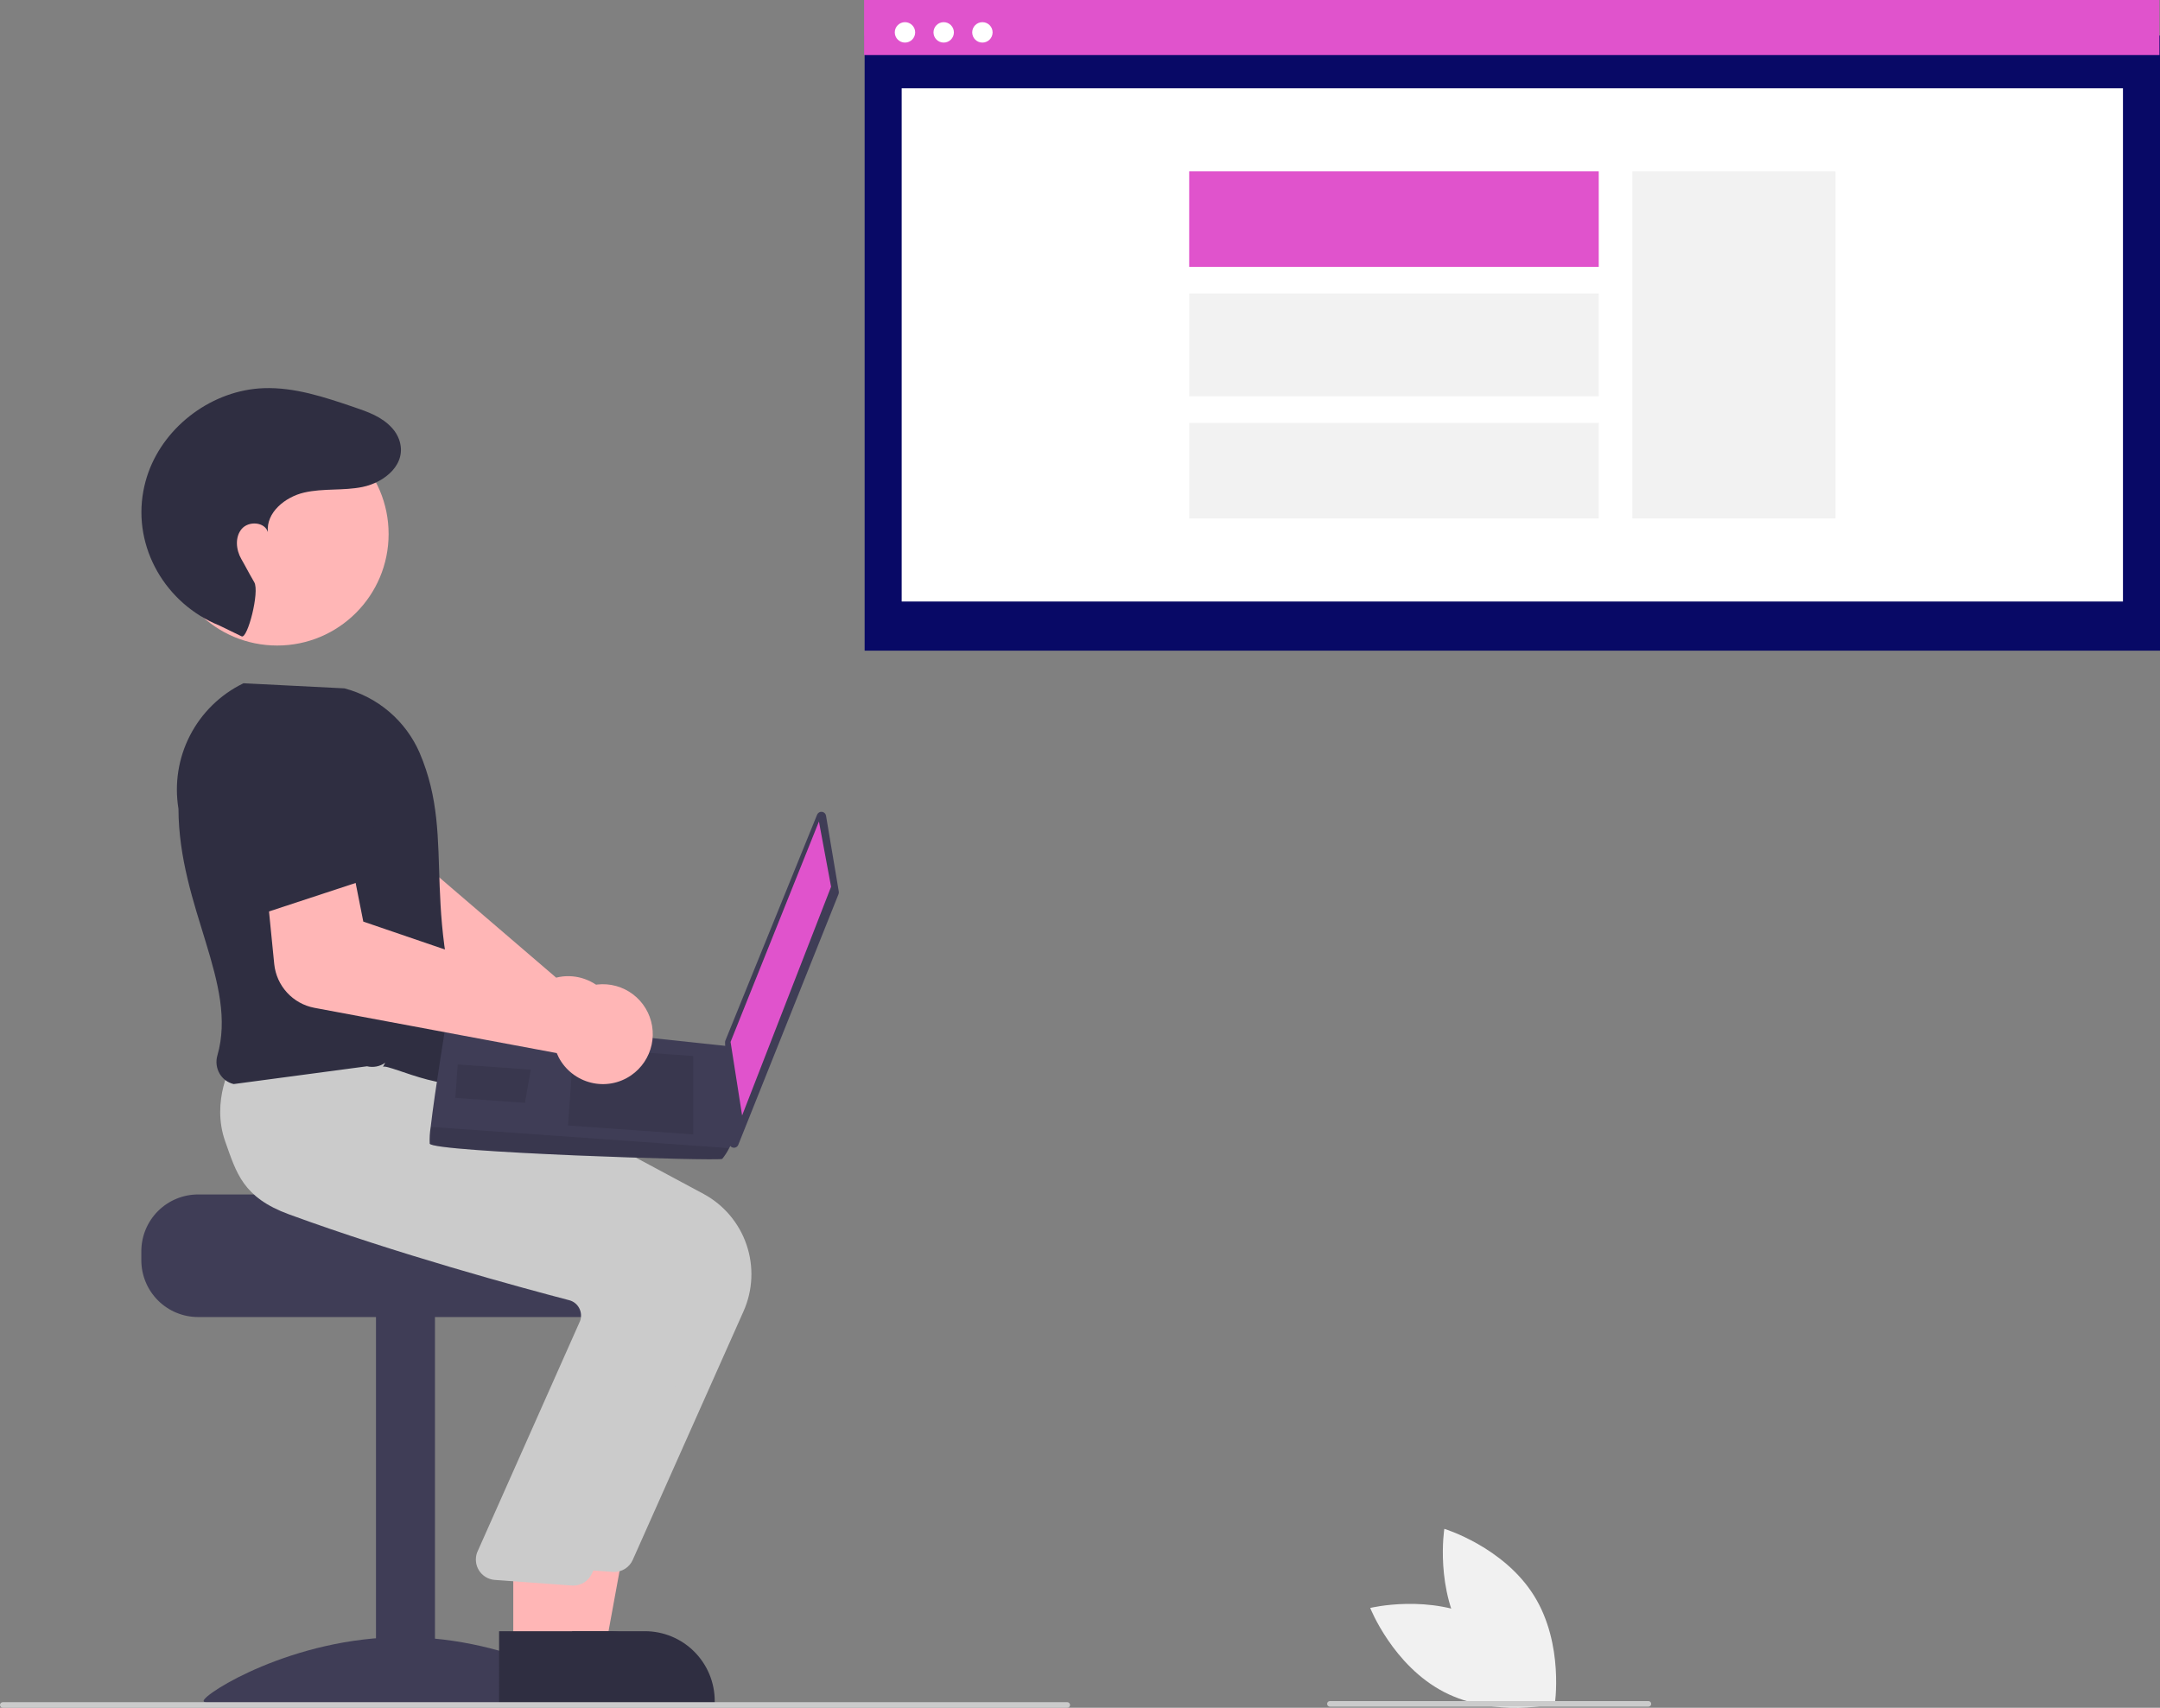 <svg width="516" height="408" viewBox="0 0 516 408" fill="none" xmlns="http://www.w3.org/2000/svg">
<rect x="0" y="0" width="516" height="408" fill="#808080" stroke="none"/>
<g clip-path="url(#clip0_818_282)">
<path d="M516 8.491H206.552V155.448H516V8.491Z" fill="#080966"/>
<path d="M507.152 21.093H215.401V143.704H507.152V21.093Z" fill="white"/>
<path d="M515.868 0H206.42V13.157H515.868V0Z" fill="#E053CC"/>
<path d="M216.189 10.175C217.535 10.175 218.626 9.083 218.626 7.737C218.626 6.39 217.535 5.298 216.189 5.298C214.844 5.298 213.753 6.39 213.753 7.737C213.753 9.083 214.844 10.175 216.189 10.175Z" fill="white"/>
<path d="M225.438 10.175C226.784 10.175 227.875 9.083 227.875 7.737C227.875 6.39 226.784 5.298 225.438 5.298C224.092 5.298 223.001 6.39 223.001 7.737C223.001 9.083 224.092 10.175 225.438 10.175Z" fill="white"/>
<path d="M234.687 10.175C236.033 10.175 237.123 9.083 237.123 7.737C237.123 6.39 236.033 5.298 234.687 5.298C233.341 5.298 232.25 6.39 232.25 7.737C232.25 9.083 233.341 10.175 234.687 10.175Z" fill="white"/>
<path d="M438.467 40.933H389.961V123.865H438.467V40.933Z" fill="#F2F2F2"/>
<path d="M381.924 40.931H284.085V63.759H381.924V40.931Z" fill="#E053CC"/>
<path d="M381.924 70.117H284.085V94.678H381.924V70.117Z" fill="#F2F2F2"/>
<path d="M381.924 101.036H284.085V123.864H381.924V101.036Z" fill="#F2F2F2"/>
<path d="M147.638 245.214C147.647 243.532 147.301 241.868 146.623 240.33C145.945 238.792 144.95 237.414 143.703 236.288C142.456 235.161 140.985 234.311 139.387 233.793C137.789 233.275 136.099 233.101 134.429 233.282C133.901 233.342 133.377 233.439 132.862 233.571L92.507 198.952L94.918 185.943L75.028 179.491L69.03 200.339C68.321 202.841 68.437 205.506 69.36 207.937C70.283 210.368 71.965 212.436 74.156 213.835L123.801 245.26C123.801 245.651 123.821 246.041 123.862 246.43C124.043 248.101 124.575 249.716 125.423 251.167C126.272 252.619 127.417 253.874 128.783 254.852C130.15 255.83 131.708 256.507 133.355 256.84C135.002 257.173 136.7 257.154 138.339 256.785C138.815 256.679 139.285 256.543 139.744 256.379C142.042 255.547 144.03 254.032 145.441 252.036C146.852 250.039 147.619 247.659 147.638 245.214V245.214Z" fill="#FFB6B6"/>
<path d="M47.309 285.364H99.34C99.34 286.861 152.965 288.076 152.965 288.076C153.807 288.71 154.574 289.438 155.252 290.245C157.289 292.676 158.402 295.749 158.395 298.922V301.091C158.394 304.687 156.966 308.135 154.426 310.677C151.886 313.219 148.441 314.648 144.848 314.649H47.309C43.717 314.646 40.273 313.217 37.733 310.675C35.193 308.133 33.765 304.686 33.762 301.091V298.922C33.767 295.328 35.196 291.882 37.735 289.34C40.275 286.799 43.717 285.369 47.309 285.364V285.364Z" fill="#3F3D56"/>
<path d="M103.907 314.111H89.818V405.222H103.907V314.111Z" fill="#3F3D56"/>
<path d="M144.007 406.355C144.007 408.061 122.657 407.015 96.321 407.015C69.984 407.015 48.635 408.061 48.635 406.355C48.635 404.649 69.984 391.121 96.321 391.121C122.657 391.121 144.007 404.649 144.007 406.355Z" fill="#3F3D56"/>
<path d="M131.288 394.048L144.574 394.046L150.895 359.558L131.286 359.559L131.288 394.048Z" fill="#FFB6B6"/>
<path d="M127.899 406.937L170.741 406.935V406.393C170.741 404.202 170.31 402.031 169.472 400.007C168.634 397.982 167.406 396.142 165.857 394.593C164.309 393.043 162.471 391.814 160.448 390.975C158.425 390.136 156.256 389.704 154.066 389.704H154.065L127.898 389.706L127.899 406.937Z" fill="#2F2E41"/>
<path d="M151.16 372.66L177.649 313.213C179.86 308.203 180.105 302.542 178.334 297.36C176.563 292.177 172.906 287.852 168.091 285.246L110.637 254.412L84.419 252.18L60.235 249.98L60.061 250.276C59.838 250.653 54.638 259.642 58.153 269.498C60.819 276.974 67.754 282.813 78.765 286.854C104.466 296.286 134.156 304.346 145.727 307.374C146.239 307.505 146.717 307.742 147.13 308.071C147.543 308.4 147.881 308.813 148.124 309.282C148.367 309.746 148.511 310.256 148.547 310.778C148.584 311.3 148.512 311.825 148.336 312.318L123.728 367.651C123.471 368.353 123.378 369.104 123.457 369.848C123.536 370.591 123.785 371.306 124.184 371.938C124.583 372.57 125.121 373.102 125.758 373.492C126.395 373.883 127.113 374.122 127.856 374.191L146.244 375.531C146.4 375.546 146.556 375.553 146.71 375.553C147.652 375.553 148.573 375.279 149.363 374.766C150.153 374.253 150.777 373.521 151.16 372.66V372.66Z" fill="#CBCBCB"/>
<path d="M122.618 394.048L135.904 394.046L142.225 359.558L122.616 359.559L122.618 394.048Z" fill="#FFB6B6"/>
<path d="M119.229 406.937L162.071 406.935V406.393C162.071 404.202 161.64 402.031 160.802 400.007C159.964 397.982 158.736 396.142 157.187 394.593C155.639 393.043 153.801 391.814 151.777 390.975C149.754 390.136 147.586 389.704 145.396 389.704H145.394L119.228 389.706L119.229 406.937Z" fill="#2F2E41"/>
<path d="M141.406 375.914L167.895 316.467C170.106 311.457 170.351 305.796 168.58 300.613C166.809 295.431 163.152 291.106 158.337 288.5L100.883 257.666L74.665 255.434L55.723 253.79L55.726 253.53C55.503 253.907 50.303 262.895 53.818 272.752C56.484 280.228 58 286.067 69.011 290.108C94.712 299.54 124.402 307.6 135.973 310.628C136.485 310.758 136.963 310.996 137.376 311.325C137.789 311.654 138.127 312.067 138.37 312.536C138.613 313 138.757 313.509 138.794 314.032C138.83 314.554 138.758 315.079 138.582 315.572L113.974 370.905C113.717 371.607 113.624 372.358 113.703 373.102C113.782 373.845 114.031 374.56 114.43 375.192C114.829 375.824 115.367 376.355 116.004 376.746C116.641 377.137 117.359 377.376 118.102 377.445L136.49 378.785C136.646 378.8 136.802 378.807 136.956 378.807C137.898 378.807 138.82 378.533 139.609 378.02C140.399 377.507 141.023 376.775 141.406 375.914Z" fill="#CBCBCB"/>
<path d="M91.488 254.875C92.758 253.975 110.996 263.552 114.247 255.959C99.074 217.996 109.53 201.603 100.236 179.834C98.599 176.079 96.133 172.744 93.023 170.08C89.913 167.416 86.24 165.493 82.281 164.454L58.168 163.235L58.043 163.296C52.601 165.963 48.164 170.314 45.388 175.705C42.612 181.095 41.646 187.237 42.632 193.22C42.718 216.912 56.882 234.982 51.929 252.166C51.722 252.885 51.661 253.638 51.751 254.38C51.841 255.122 52.08 255.839 52.454 256.487C52.816 257.113 53.303 257.658 53.883 258.089C54.464 258.52 55.127 258.827 55.831 258.991L87.67 254.741C88.414 254.918 89.187 254.934 89.938 254.789C90.688 254.643 91.399 254.339 92.023 253.897L91.488 254.875Z" fill="#2F2E41"/>
<path d="M66.215 154.222C80.916 154.222 92.834 142.294 92.834 127.581C92.834 112.869 80.916 100.941 66.215 100.941C51.514 100.941 39.596 112.869 39.596 127.581C39.596 142.294 51.514 154.222 66.215 154.222Z" fill="#FFB6B6"/>
<path d="M57.736 152.034C59.151 152.653 62.047 141.375 60.749 139.119C58.82 135.764 58.934 135.788 57.653 133.569C56.373 131.349 56.086 128.311 57.745 126.358C59.403 124.405 63.242 124.664 63.998 127.113C63.511 122.462 68.108 118.724 72.661 117.673C77.214 116.623 82.017 117.275 86.595 116.34C91.908 115.255 97.436 110.798 95.316 104.95C94.952 103.977 94.408 103.081 93.711 102.31C91.262 99.554 87.836 98.377 84.486 97.239C77.517 94.872 70.358 92.475 63.003 92.737C50.919 93.166 39.496 101.526 35.425 112.921C34.918 114.343 34.526 115.803 34.251 117.287C31.727 130.872 39.609 144.271 52.411 149.444L57.736 152.034Z" fill="#2F2E41"/>
<path d="M197.329 194.873L200.381 213.013C200.415 213.215 200.393 213.423 200.317 213.613L176.369 273.499C176.274 273.736 176.101 273.934 175.878 274.058C175.656 274.183 175.397 274.228 175.145 274.185C174.894 274.142 174.664 274.014 174.496 273.822C174.327 273.63 174.229 273.386 174.219 273.131L173.204 249.066C173.197 248.906 173.225 248.747 173.285 248.598L195.195 194.638C195.286 194.413 195.449 194.224 195.657 194.1C195.866 193.975 196.109 193.922 196.351 193.949C196.592 193.975 196.818 194.08 196.995 194.247C197.171 194.414 197.288 194.634 197.329 194.873V194.873Z" fill="#3F3D56"/>
<path d="M195.633 196.266L198.534 211.849L177.282 266.497L174.523 248.918L195.633 196.266Z" fill="#E053CC"/>
<path d="M102.654 273.22C103.177 275.263 171.826 277.474 172.538 276.857C173.177 276.065 173.73 275.208 174.189 274.3C174.909 273.014 175.575 271.724 175.575 271.724L174.447 249.996L106.822 242.763C106.822 242.763 103.83 260.896 102.891 269.226C102.678 270.546 102.599 271.884 102.654 273.22Z" fill="#3F3D56"/>
<path opacity="0.1" d="M165.599 252.295L165.605 271.014L135.695 268.886L137.018 250.261L165.599 252.295Z" fill="black"/>
<path opacity="0.1" d="M126.623 255.538L126.804 255.515L125.392 263.473L108.775 262.291L109.342 254.308L126.623 255.538Z" fill="black"/>
<path opacity="0.1" d="M102.654 273.22C103.177 275.263 171.826 277.474 172.538 276.857C173.177 276.065 173.73 275.208 174.189 274.3L102.891 269.226C102.678 270.546 102.599 271.884 102.654 273.22Z" fill="black"/>
<path d="M75.088 240.773L132.997 251.589C133.142 251.951 133.305 252.307 133.487 252.653C134.274 254.134 135.363 255.434 136.684 256.466C138.006 257.499 139.53 258.242 141.156 258.646C142.79 259.057 144.492 259.115 146.15 258.814C147.807 258.514 149.381 257.862 150.767 256.904C153.276 255.179 155.032 252.56 155.673 249.581C156.315 246.603 155.794 243.492 154.217 240.886C152.64 238.28 150.127 236.376 147.193 235.565C144.259 234.754 141.126 235.096 138.436 236.523C137.967 236.774 137.517 237.058 137.088 237.372L86.789 220.176L84.215 207.198L63.351 208.58L65.513 230.335C65.776 232.874 66.849 235.261 68.574 237.141C70.298 239.021 72.583 240.295 75.088 240.773V240.773Z" fill="#FFB6B6"/>
<path d="M62.645 218.283L92.961 208.311L85.889 187.99C84.95 185.291 83.088 183.012 80.632 181.554C78.177 180.097 75.285 179.555 72.469 180.025V180.025C69.62 180.5 67.035 181.979 65.18 184.195C63.325 186.411 62.324 189.217 62.356 192.108L62.645 218.283Z" fill="#2F2E41"/>
<path d="M254.958 408H0.667C0.49 408 0.321 407.93 0.195 407.804C0.07 407.679 0 407.509 0 407.332C0 407.155 0.07 406.985 0.195 406.86C0.321 406.734 0.49 406.664 0.667 406.664H254.958C255.135 406.664 255.305 406.734 255.43 406.86C255.556 406.985 255.626 407.155 255.626 407.332C255.626 407.509 255.556 407.679 255.43 407.804C255.305 407.93 255.135 408 254.958 408Z" fill="#CBCBCB"/>
<path d="M353.876 386.955C366.073 393.272 371.495 407.026 371.495 407.026C371.495 407.026 357.144 410.539 344.947 404.221C332.751 397.904 327.328 384.15 327.328 384.15C327.328 384.15 341.68 380.637 353.876 386.955Z" fill="#F1F1F1"/>
<path d="M349.976 391.505C357.254 403.16 371.391 407.457 371.391 407.457C371.391 407.457 373.728 392.857 366.45 381.201C359.172 369.546 345.035 365.249 345.035 365.249C345.035 365.249 342.698 379.85 349.976 391.505Z" fill="#F1F1F1"/>
<path d="M393.784 407.735H317.697C317.52 407.735 317.35 407.665 317.225 407.539C317.1 407.414 317.03 407.244 317.03 407.067C317.03 406.89 317.1 406.72 317.225 406.595C317.35 406.47 317.52 406.399 317.697 406.399H393.784C393.961 406.399 394.131 406.47 394.256 406.595C394.381 406.72 394.452 406.89 394.452 407.067C394.452 407.244 394.381 407.414 394.256 407.539C394.131 407.665 393.961 407.735 393.784 407.735Z" fill="#CBCBCB"/>
</g>
<defs>
<clipPath id="clip0_818_282">
<rect width="516" height="408" fill="white"/>
</clipPath>
</defs>
</svg>
